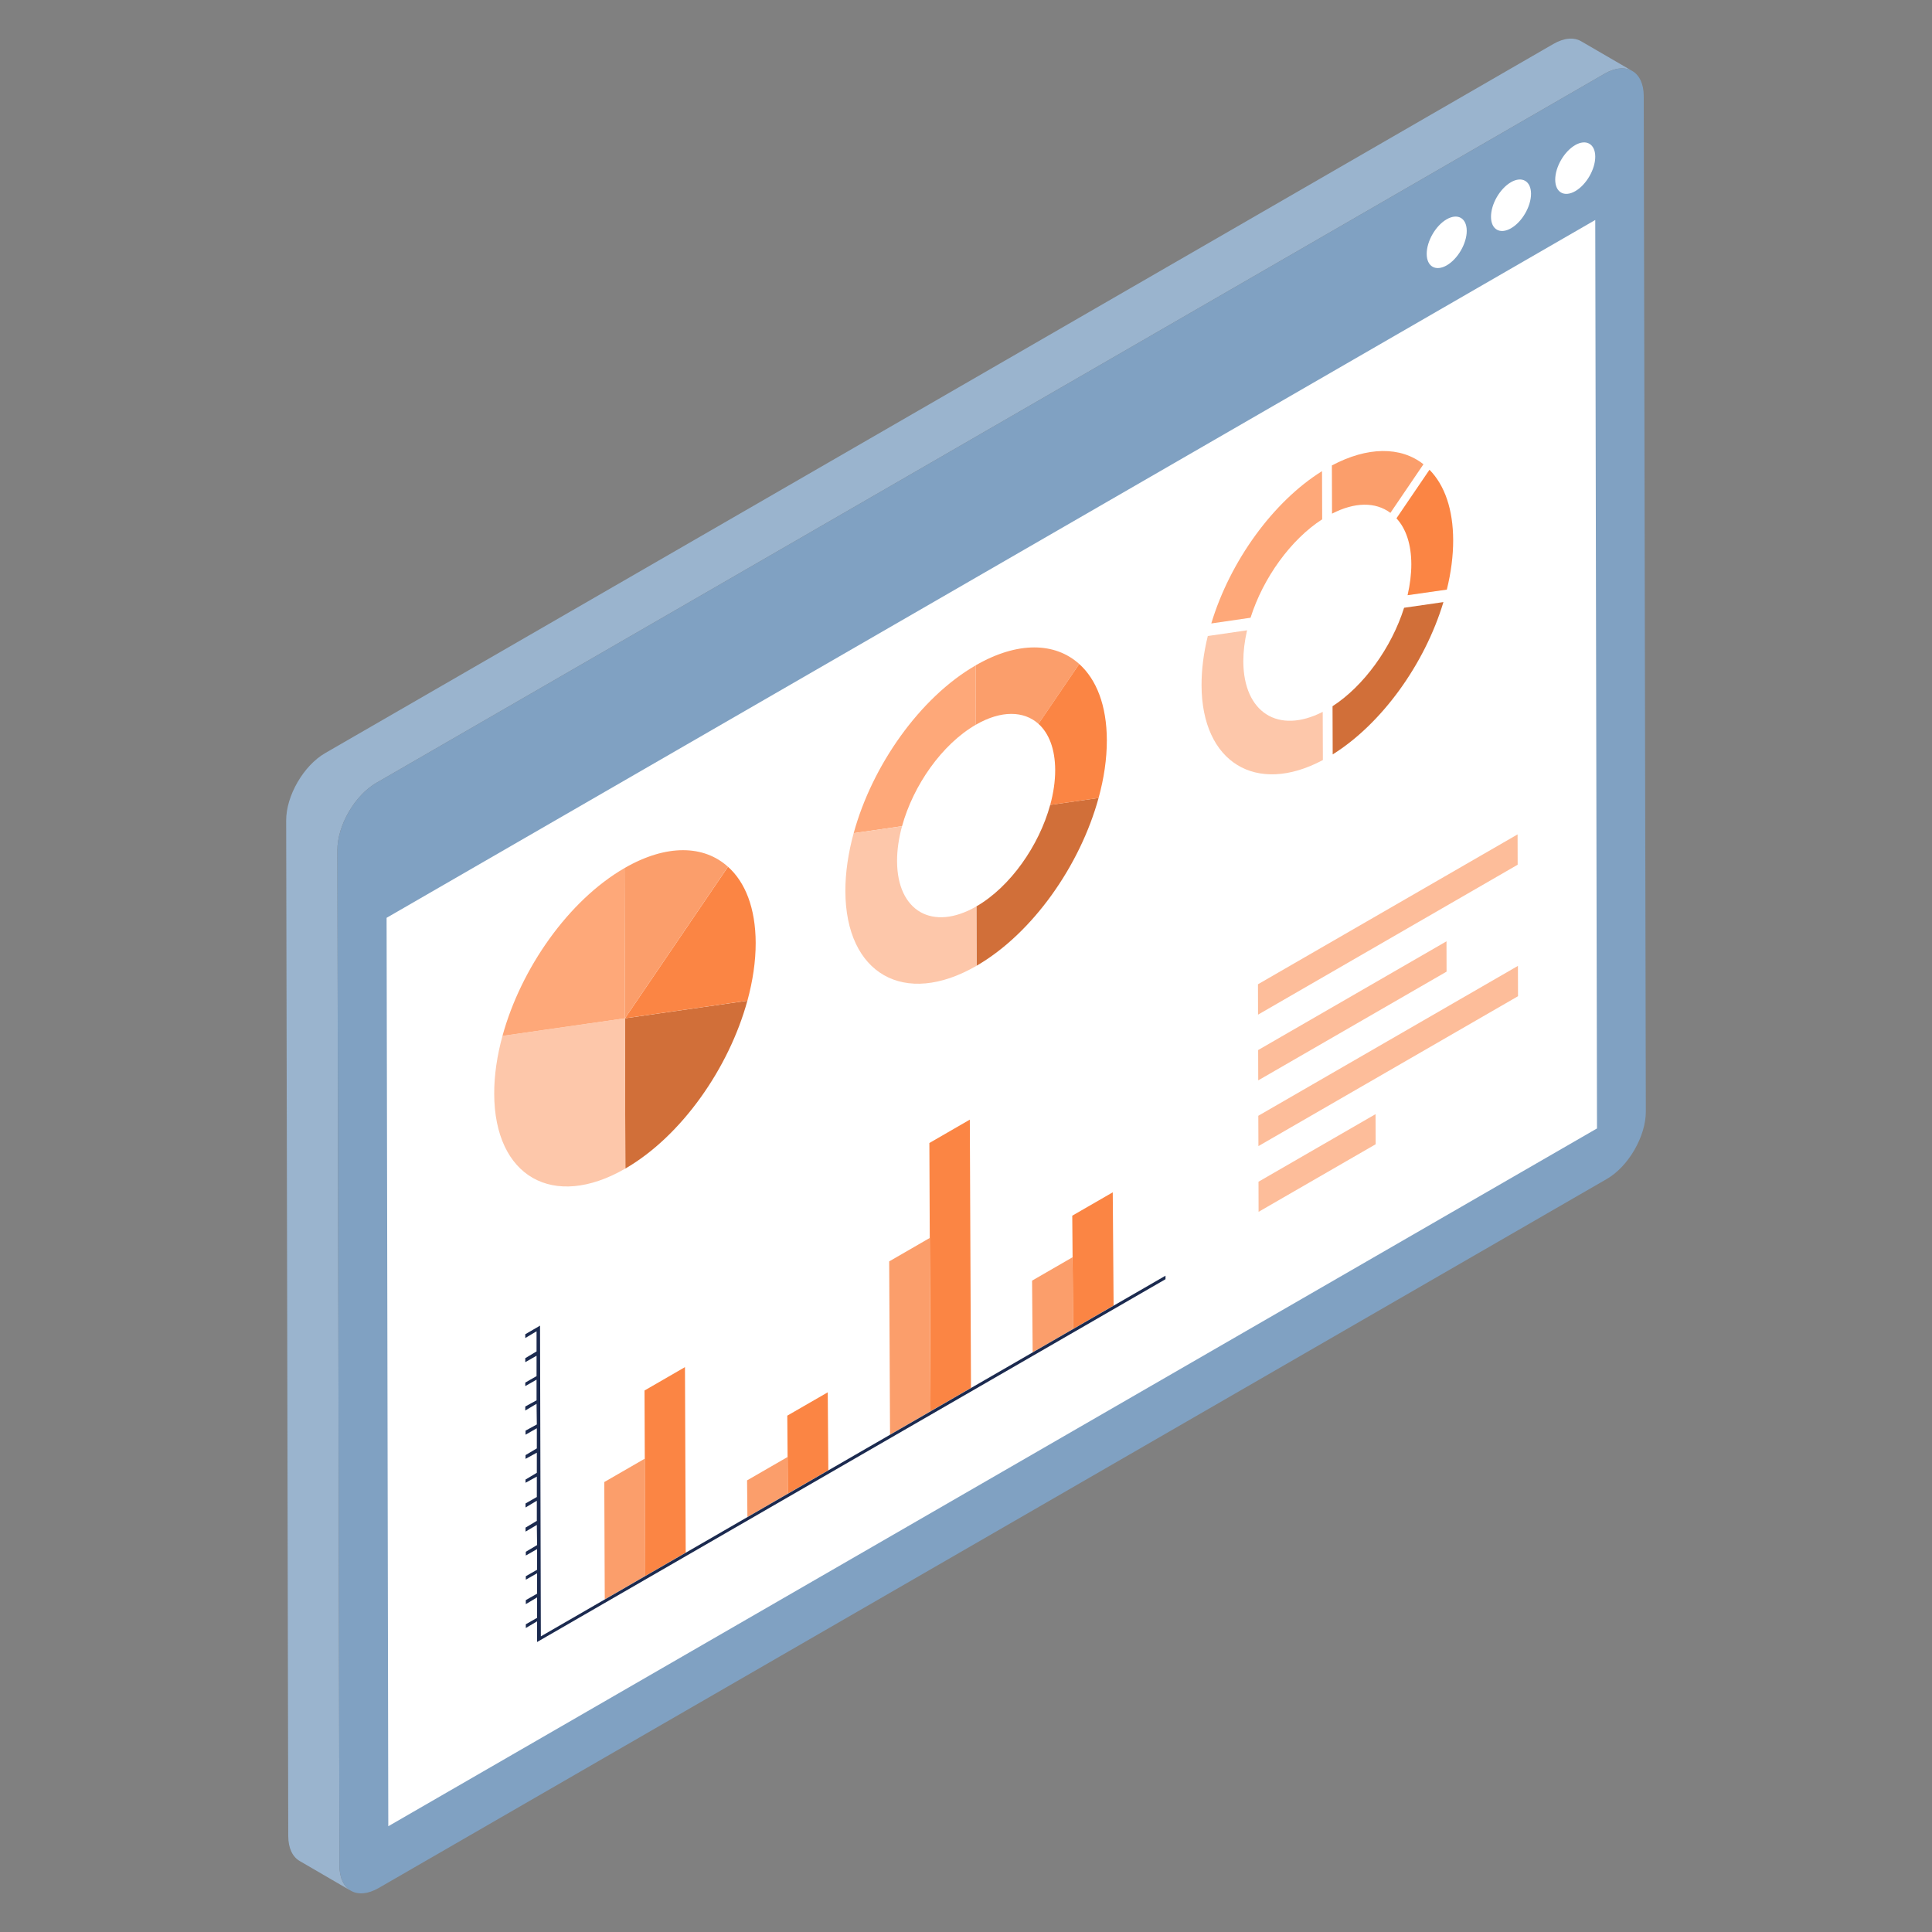 <?xml version="1.0" encoding="UTF-8" standalone="no"?>
<svg
   xmlns:dc="http://purl.org/dc/elements/1.1/"
   xmlns:cc="http://creativecommons.org/ns#"
   xmlns:rdf="http://www.w3.org/1999/02/22-rdf-syntax-ns#"
   xmlns:svg="http://www.w3.org/2000/svg"
   xmlns="http://www.w3.org/2000/svg"
   xmlns:sodipodi="http://sodipodi.sourceforge.net/DTD/sodipodi-0.dtd"
   xmlns:inkscape="http://www.inkscape.org/namespaces/inkscape"
   id="Layer_1"
   style="enable-background:new 0 0 50 50;"
   version="1.1"
   viewBox="0 0 50 50"
   xml:space="preserve"
   sodipodi:docname="icon-statistics-visualization.svg"
   inkscape:version="0.92.3 (2405546, 2018-03-11)"><rect x="0" y="0" width="50" height="50" fill="#808080" stroke="none"/><defs
     id="defs161" /><sodipodi:namedview
     pagecolor="#ffffff"
     bordercolor="#666666"
     borderopacity="1"
     objecttolerance="10"
     gridtolerance="10"
     guidetolerance="10"
     inkscape:pageopacity="0"
     inkscape:pageshadow="2"
     inkscape:window-width="1680"
     inkscape:window-height="987"
     id="namedview159"
     showgrid="false"
     inkscape:zoom="9.44"
     inkscape:cx="26.626989"
     inkscape:cy="-1.2260904"
     inkscape:window-x="-8"
     inkscape:window-y="-8"
     inkscape:window-maximized="1"
     inkscape:current-layer="g156" /><style
     type="text/css"
     id="style2">
	.st0{fill:#B7C5FD;}
	.st1{fill:#9AADFD;}
	.st2{fill:#FFFFFF;}
	.st3{fill:#3955D1;}
	.st4{fill:#4466FB;}
	.st5{fill:#AABAFD;}
	.st6{fill:#798FFE;}
	.st7{fill:#6BB5FB;}
	.st8{enable-background:new    ;}
	.st9{fill:#1B2A4F;}
	.st10{fill:url(#);}
	.st11{fill:#384E85;}
	.st12{fill:#2E4277;}
	.st13{fill:#D9DDF6;}
	.st14{fill:#535D88;}
	.st15{fill:#2B3C67;}
	.st16{fill:#8FCCFF;}
	.st17{fill:#8CA1FD;}
	.st18{opacity:0.3;}
	.st19{opacity:0.3;fill:#4466FB;}
	.st20{opacity:0.2;}
</style><g
     id="g156"><g
       id="g30"><path
         class="st0"
         d="M 40.92,1.068 C 40.736,0.961 40.482,0.976 40.201,1.138 L 8.416,19.49 C 7.856,19.813 7.404,20.595 7.406,21.236 L 7.46,47.515 c 8.9e-4,0.318 0.113,0.542 0.295,0.647 l 1.324,0.77 C 8.898,48.826 8.786,48.602 8.785,48.284 L 8.731,22.006 C 8.729,21.365 9.18,20.583 9.74,20.26 L 41.526,1.908 c 0.281,-0.162 0.535,-0.177 0.719,-0.07 z"
         id="path4"
         inkscape:connector-curvature="0"
         style="fill:#9ab4ce;fill-opacity:1" /><g
         id="g8"><path
           class="st1"
           d="m 41.526,1.908 c 0.558,-0.322 1.012,-0.063 1.014,0.578 l 0.054,26.279 c 0.002,0.641 -0.45,1.423 -1.007,1.745 L 9.801,48.861 C 9.241,49.184 8.787,48.925 8.785,48.284 L 8.731,22.006 C 8.729,21.365 9.18,20.583 9.74,20.26 Z"
           id="path6"
           inkscape:connector-curvature="0"
           style="fill:#80a1c2;fill-opacity:1" /></g><g
         id="g14"><g
           id="g12"><polygon
             class="st2"
             points="41.285,5.693 41.33,29.204 10.049,47.263 10.005,23.753 "
             id="polygon10"
             style="fill:#ffffff" /></g></g><g
         id="g28"><g
           id="g18"><path
             class="st2"
             d="M 37.439,5.676 C 37.725,5.511 37.958,5.643 37.959,5.973 37.96,6.302 37.728,6.701 37.442,6.867 37.157,7.031 36.924,6.9 36.923,6.571 36.922,6.242 37.154,5.84 37.439,5.676 Z"
             id="path16"
             inkscape:connector-curvature="0"
             style="fill:#ffffff" /></g><g
           id="g22"><path
             class="st2"
             d="m 40.764,3.756 c 0.286,-0.165 0.52,-0.032 0.521,0.297 9.3e-4,0.329 -0.231,0.729 -0.517,0.894 -0.285,0.164 -0.518,0.033 -0.519,-0.296 -9.3e-4,-0.329 0.231,-0.73 0.516,-0.895 z"
             id="path20"
             inkscape:connector-curvature="0"
             style="fill:#ffffff" /></g><g
           id="g26"><path
             class="st2"
             d="m 39.102,4.716 c 0.286,-0.165 0.52,-0.032 0.521,0.297 9.3e-4,0.329 -0.231,0.729 -0.517,0.894 -0.286,0.165 -0.518,0.033 -0.519,-0.296 -9.3e-4,-0.329 0.229,-0.729 0.516,-0.895 z"
             id="path24"
             inkscape:connector-curvature="0"
             style="fill:#ffffff" /></g></g></g><g
       id="g94"><g
         id="g92"><g
           id="g34"><path
             class="st3"
             d="m 16.173,26.354 3.169,-0.455 c -0.478,1.748 -1.71,3.506 -3.158,4.343 z"
             id="path32"
             inkscape:connector-curvature="0"
             style="fill:#d16f39;fill-opacity:1" /></g><g
           id="g38"><path
             class="st4"
             d="m 18.84,22.432 c 0.448,0.399 0.714,1.071 0.717,1.968 0.001,0.484 -0.076,0.991 -0.214,1.498 l -3.169,0.455 z"
             id="path36"
             inkscape:connector-curvature="0"
             style="fill:#fb8544;fill-opacity:1" /></g><g
           id="g42"><path
             class="st5"
             d="m 13.004,26.809 3.169,-0.455 0.011,3.888 c -1.868,1.079 -3.388,0.212 -3.394,-1.934 -0.001,-0.482 0.074,-0.99 0.214,-1.498 z"
             id="path40"
             inkscape:connector-curvature="0"
             style="fill:#fdc7aa;fill-opacity:1" /></g><g
           id="g46"><path
             class="st6"
             d="m 16.162,22.466 0.011,3.888 -3.169,0.455 c 0.478,-1.748 1.71,-3.506 3.158,-4.343 z"
             id="path44"
             inkscape:connector-curvature="0"
             style="fill:#fea879;fill-opacity:1" /></g><g
           id="g50"><path
             class="st7"
             d="m 16.162,22.466 c 1.087,-0.628 2.057,-0.596 2.677,-0.034 l -2.666,3.922 z"
             id="path48"
             inkscape:connector-curvature="0"
             style="fill:#fb9e6b;fill-opacity:1" /></g><g
           id="g54"><path
             class="st6"
             d="m 25.251,17.219 0.004,1.537 c -0.876,0.505 -1.62,1.569 -1.91,2.626 l -1.252,0.18 c 0.478,-1.748 1.712,-3.508 3.158,-4.343 z"
             id="path52"
             inkscape:connector-curvature="0"
             style="fill:#fea879;fill-opacity:1" /></g><g
           id="g58"><path
             class="st7"
             d="m 25.251,17.219 c 1.089,-0.629 2.057,-0.596 2.679,-0.035 l -1.054,1.549 c -0.377,-0.337 -0.963,-0.357 -1.621,0.023 z"
             id="path56"
             inkscape:connector-curvature="0"
             style="fill:#fb9e6b;fill-opacity:1" /></g><g
           id="g62"><path
             class="st3"
             d="m 27.179,20.831 1.252,-0.18 c -0.478,1.748 -1.71,3.506 -3.158,4.343 l -0.004,-1.537 c 0.876,-0.505 1.62,-1.569 1.91,-2.626 z"
             id="path60"
             inkscape:connector-curvature="0"
             style="fill:#d16f39;fill-opacity:1" /></g><g
           id="g66"><path
             class="st4"
             d="m 27.93,17.184 c 0.446,0.4 0.712,1.072 0.715,1.97 0.001,0.484 -0.074,0.99 -0.214,1.498 l -1.252,0.18 c 0.084,-0.306 0.13,-0.614 0.129,-0.906 -0.002,-0.542 -0.162,-0.949 -0.432,-1.193 z"
             id="path64"
             inkscape:connector-curvature="0"
             style="fill:#fb8544;fill-opacity:1" /></g><g
           id="g70"><path
             class="st5"
             d="m 22.093,21.562 1.252,-0.18 c -0.084,0.306 -0.13,0.614 -0.129,0.906 0.004,1.298 0.923,1.822 2.052,1.17 l 0.004,1.537 c -1.868,1.079 -3.388,0.212 -3.394,-1.934 -0.001,-0.482 0.076,-0.991 0.214,-1.498 z"
             id="path68"
             inkscape:connector-curvature="0"
             style="fill:#fdc7aa;fill-opacity:1" /></g><g
           id="g74"><path
             class="st7"
             d="m 34.469,12.046 c 0.916,-0.487 1.777,-0.499 2.37,-0.031 l -0.855,1.258 c -0.389,-0.289 -0.924,-0.281 -1.511,0.02 z"
             id="path72"
             inkscape:connector-curvature="0"
             style="fill:#fb9e6b;fill-opacity:1" /></g><g
           id="g78"><path
             class="st4"
             d="m 36.995,12.157 c 0.399,0.406 0.611,1.036 0.613,1.821 0.001,0.403 -0.054,0.835 -0.164,1.281 l -1.016,0.145 c 0.064,-0.278 0.097,-0.549 0.097,-0.801 -0.001,-0.508 -0.134,-0.919 -0.385,-1.189 z"
             id="path76"
             inkscape:connector-curvature="0"
             style="fill:#fb8544;fill-opacity:1" /></g><g
           id="g82"><path
             class="st6"
             d="m 34.214,12.193 0.004,1.247 c -0.805,0.518 -1.527,1.511 -1.854,2.547 l -1.016,0.148 c 0.488,-1.619 1.606,-3.156 2.866,-3.942 z"
             id="path80"
             inkscape:connector-curvature="0"
             style="fill:#fea879;fill-opacity:1" /></g><g
           id="g86"><path
             class="st5"
             d="m 31.258,16.46 1.016,-0.148 c -0.064,0.278 -0.097,0.549 -0.097,0.801 0.004,1.328 0.905,1.897 2.055,1.31 l 0.004,1.247 c -1.729,0.922 -3.134,0.061 -3.14,-1.933 -0.001,-0.403 0.052,-0.834 0.162,-1.278 z"
             id="path84"
             inkscape:connector-curvature="0"
             style="fill:#fdc7aa;fill-opacity:1" /></g><g
           id="g90"><path
             class="st3"
             d="m 36.338,15.729 1.018,-0.147 c -0.488,1.619 -1.608,3.157 -2.866,3.942 l -0.004,-1.247 c 0.805,-0.52 1.525,-1.512 1.852,-2.548 z"
             id="path88"
             inkscape:connector-curvature="0"
             style="fill:#d16f39;fill-opacity:1" /></g></g></g><g
       id="g136"><g
         class="st8"
         id="g104"
         style="enable-background:new"><g
           id="g98"><polygon
             class="st7"
             points="15.639,38.355 16.687,37.75 16.699,40.786 15.651,41.39 "
             id="polygon96"
             style="fill:#fb9e6b;fill-opacity:1" /></g><g
           id="g102"><polygon
             class="st4"
             points="16.699,40.786 16.68,35.986 17.727,35.381 17.746,40.181 "
             id="polygon100"
             style="fill:#fb8544;fill-opacity:1" /></g></g><g
         id="g108"><polygon
           class="st7"
           points="19.334,38.312 20.382,37.707 20.39,38.654 19.343,39.259 "
           id="polygon106"
           style="fill:#fb9e6b;fill-opacity:1" /></g><g
         id="g112"><polygon
           class="st4"
           points="20.39,38.654 20.375,36.637 21.422,36.033 21.437,38.05 "
           id="polygon110"
           style="fill:#fb8544;fill-opacity:1" /></g><g
         id="g116"><polygon
           class="st4"
           points="24.081,36.523 24.052,29.581 25.099,28.976 25.129,35.918 "
           id="polygon114"
           style="fill:#fb8544;fill-opacity:1" /></g><g
         id="g120"><polygon
           class="st7"
           points="23.034,37.128 23.012,32.645 24.059,32.04 24.081,36.523 "
           id="polygon118"
           style="fill:#fb9e6b;fill-opacity:1" /></g><g
         class="st8"
         id="g130"
         style="enable-background:new"><g
           id="g124"><polygon
             class="st7"
             points="26.725,34.997 26.71,33.143 27.757,32.538 27.773,34.392 "
             id="polygon122"
             style="fill:#fb9e6b;fill-opacity:1" /></g><g
           id="g128"><polygon
             class="st4"
             points="27.773,34.392 27.75,31.462 28.798,30.857 28.82,33.787 "
             id="polygon126"
             style="fill:#fb8544;fill-opacity:1" /></g></g><g
         id="g134"><polygon
           class="st9"
           points="13.9,42.495 13.9,41.96 13.608,42.133 13.608,42.036 13.9,41.869 13.9,41.341 13.608,41.515 13.608,41.411 13.9,41.244 13.9,40.716 13.608,40.882 13.608,40.792 13.9,40.625 13.9,40.09 13.608,40.257 13.608,40.16 13.9,39.986 13.893,39.465 13.601,39.638 13.601,39.534 13.893,39.36 13.893,38.839 13.601,39.013 13.601,38.909 13.893,38.742 13.893,38.214 13.601,38.374 13.601,38.29 13.893,38.116 13.893,37.595 13.601,37.755 13.601,37.658 13.893,37.484 13.893,36.963 13.601,37.13 13.601,37.025 13.893,36.865 13.886,36.33 13.594,36.504 13.594,36.4 13.886,36.24 13.886,35.705 13.594,35.872 13.594,35.781 13.886,35.614 13.886,35.086 13.594,35.253 13.594,35.149 13.886,34.975 13.886,34.454 13.594,34.628 13.594,34.53 13.976,34.308 13.997,42.349 30.163,33.015 30.163,33.106 "
           id="polygon132"
           style="fill:#1b2a4f" /></g></g><g
       id="g154"><g
         id="g140"><polygon
           class="st1"
           points="32.565,28.876 39.284,24.997 39.286,25.782 32.568,29.661 "
           id="polygon138"
           style="fill:#fdbd9a;fill-opacity:1" /></g><g
         id="g144"><polygon
           class="st1"
           points="32.57,30.583 35.599,28.834 35.602,29.613 32.572,31.362 "
           id="polygon142"
           style="fill:#fdbd9a;fill-opacity:1" /></g><g
         id="g148"><polygon
           class="st1"
           points="32.563,27.96 32.561,27.175 37.435,24.361 37.437,25.146 "
           id="polygon146"
           style="fill:#fdbd9a;fill-opacity:1" /></g><g
         id="g152"><polygon
           class="st1"
           points="32.558,26.259 32.556,25.473 39.275,21.594 39.277,22.379 "
           id="polygon150"
           style="fill:#fdbd9a;fill-opacity:1" /></g></g></g></svg>